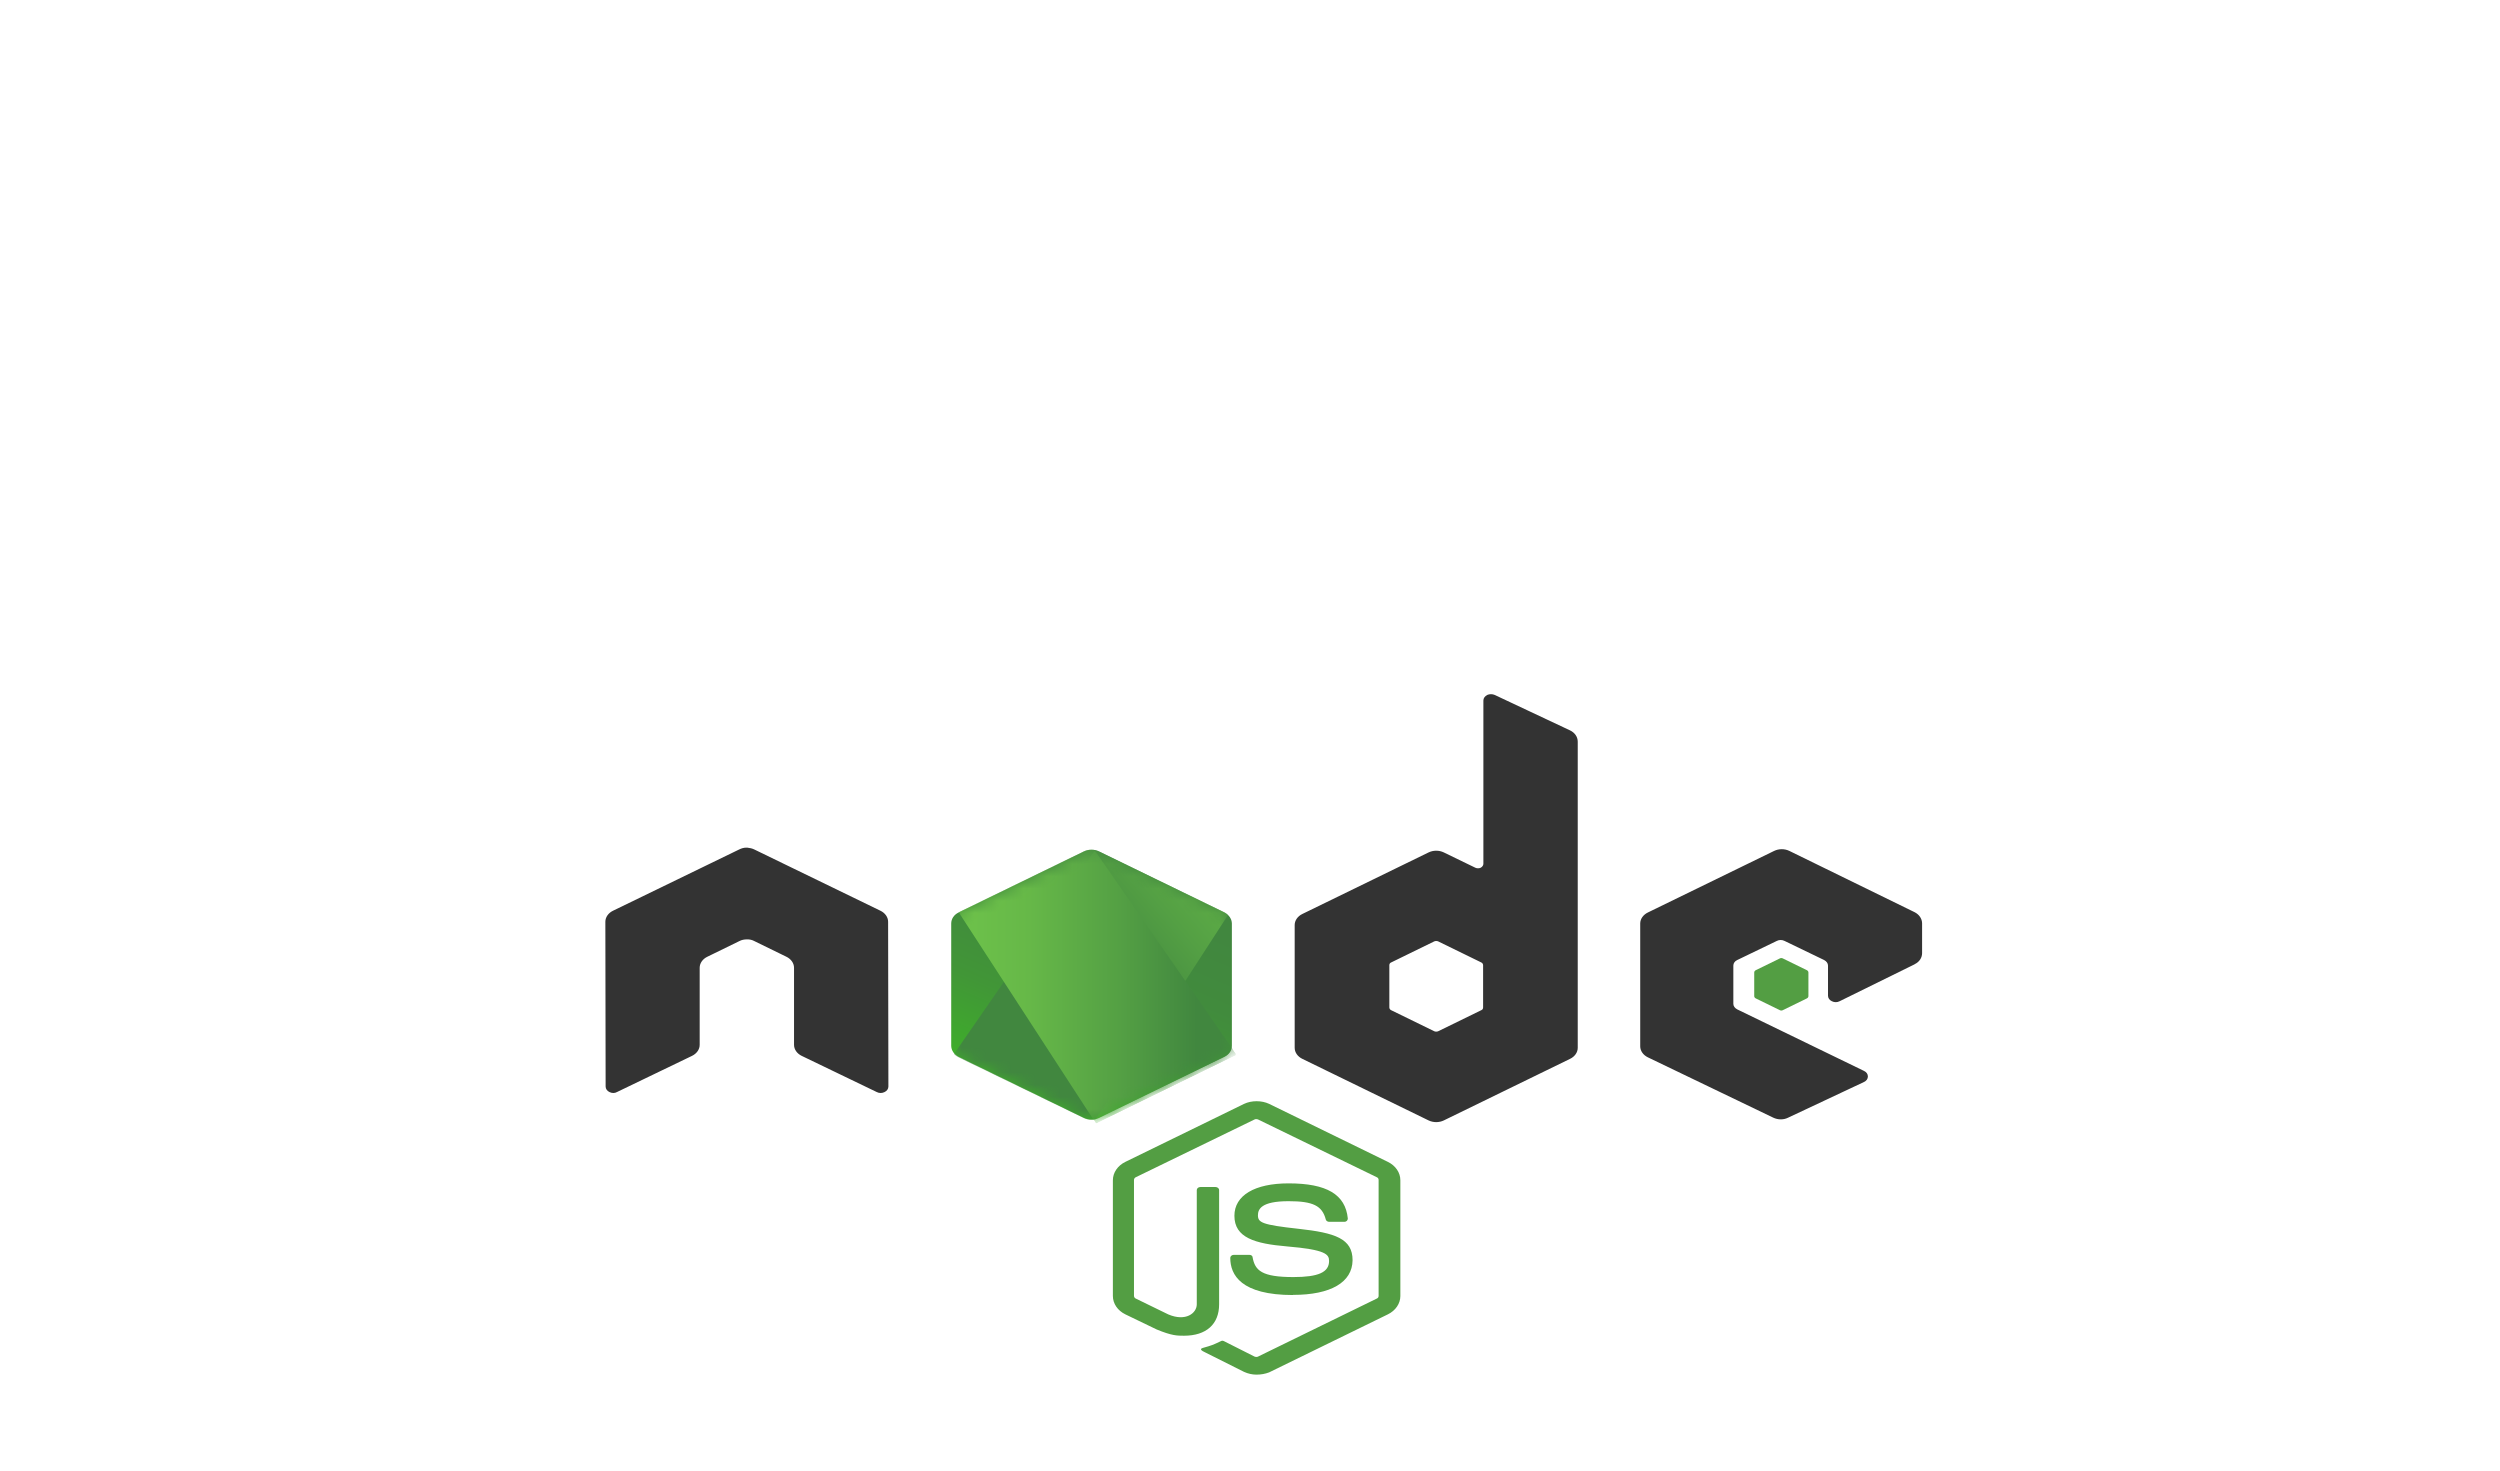 <svg width="204" height="120" viewBox="0 0 204 120" fill="none" xmlns="http://www.w3.org/2000/svg">
<g id="NodeJS" filter="url(#filter0_dddd_192_2456)">
<rect x="7" y="2.083" width="190" height="91.833" rx="8" fill="white"/>
<g id="Group">
<g id="Group_2">
<path id="Vector" d="M102.538 76.171C102.174 76.171 101.834 76.089 101.519 75.947L98.289 74.328C97.804 74.103 98.047 74.02 98.192 73.979C98.848 73.793 98.97 73.754 99.649 73.426C99.722 73.385 99.821 73.407 99.892 73.446L102.368 74.696C102.466 74.737 102.586 74.737 102.659 74.696L112.349 69.962C112.447 69.921 112.495 69.839 112.495 69.737V60.288C112.495 60.185 112.445 60.102 112.349 60.063L102.659 55.35C102.562 55.309 102.442 55.309 102.368 55.35L92.678 60.063C92.581 60.104 92.533 60.207 92.533 60.288V69.737C92.533 69.819 92.582 69.923 92.678 69.962L95.326 71.253C96.759 71.869 97.657 71.151 97.657 70.433V61.107C97.657 60.984 97.779 60.861 97.949 60.861H99.188C99.333 60.861 99.48 60.963 99.48 61.107V70.433C99.48 72.052 98.436 72.995 96.614 72.995C96.055 72.995 95.618 72.995 94.379 72.482L91.829 71.251C91.197 70.944 90.811 70.37 90.811 69.755V60.306C90.811 59.69 91.2 59.117 91.829 58.809L101.519 54.075C102.126 53.787 102.952 53.787 103.56 54.075L113.25 58.809C113.882 59.117 114.269 59.69 114.269 60.306V69.755C114.269 70.37 113.88 70.944 113.25 71.251L103.56 75.986C103.239 76.108 102.892 76.171 102.54 76.17L102.538 76.171ZM105.514 69.675C101.264 69.675 100.39 68.035 100.39 66.641C100.39 66.518 100.511 66.395 100.681 66.395H101.944C102.089 66.395 102.211 66.477 102.211 66.59C102.405 67.677 102.964 68.209 105.538 68.209C107.577 68.209 108.452 67.818 108.452 66.897C108.452 66.365 108.209 65.975 105.027 65.708C102.38 65.484 100.728 64.991 100.728 63.207C100.728 61.546 102.38 60.563 105.149 60.563C108.257 60.563 109.788 61.464 109.982 63.432C109.982 63.493 109.959 63.555 109.909 63.617C109.86 63.659 109.788 63.7 109.714 63.7H108.452C108.331 63.7 108.209 63.617 108.185 63.514C107.893 62.387 107.141 62.017 105.15 62.017C102.916 62.017 102.648 62.672 102.648 63.165C102.648 63.759 102.964 63.944 105.975 64.272C108.951 64.6 110.37 65.071 110.37 66.835C110.347 68.638 108.596 69.663 105.513 69.663L105.514 69.675Z" fill="#539E43"/>
<path id="Vector_2" d="M72.47 39.215C72.47 38.846 72.227 38.498 71.838 38.313L61.541 33.312C61.369 33.23 61.176 33.188 60.982 33.168H60.885C60.69 33.168 60.495 33.23 60.326 33.312L50.028 38.313C49.639 38.499 49.397 38.846 49.397 39.215L49.419 52.661C49.419 52.754 49.448 52.845 49.504 52.924C49.559 53.004 49.639 53.069 49.735 53.112C49.93 53.215 50.172 53.215 50.342 53.112L56.462 50.162C56.851 49.976 57.094 49.63 57.094 49.26V42.969C57.094 42.599 57.336 42.252 57.726 42.067L60.324 40.797C60.518 40.694 60.736 40.653 60.956 40.653C61.171 40.647 61.383 40.697 61.563 40.797L64.162 42.067C64.551 42.253 64.793 42.599 64.793 42.969V49.26C64.793 49.63 65.036 49.977 65.425 50.162L71.545 53.112C71.74 53.215 71.982 53.215 72.177 53.112C72.273 53.069 72.353 53.004 72.409 52.924C72.464 52.845 72.493 52.754 72.493 52.661L72.47 39.215ZM121.967 20.707C121.873 20.666 121.769 20.645 121.663 20.645C121.558 20.645 121.454 20.666 121.36 20.707C121.165 20.809 121.044 20.974 121.044 21.156V34.479C121.044 34.602 120.97 34.725 120.826 34.807C120.759 34.837 120.684 34.853 120.608 34.853C120.531 34.853 120.456 34.837 120.389 34.807L117.814 33.557C117.43 33.371 116.959 33.371 116.575 33.557L106.277 38.578C105.888 38.764 105.646 39.111 105.646 39.48V49.504C105.646 49.873 105.888 50.221 106.277 50.405L116.575 55.427C116.959 55.612 117.43 55.612 117.814 55.427L128.111 50.405C128.501 50.22 128.743 49.873 128.743 49.504V24.519C128.743 24.128 128.501 23.781 128.111 23.597L121.967 20.707ZM121.021 46.205C121.021 46.308 120.973 46.391 120.875 46.43L117.354 48.151C117.254 48.192 117.136 48.192 117.038 48.151L113.516 46.43C113.418 46.389 113.37 46.286 113.37 46.205V42.762C113.37 42.659 113.418 42.576 113.516 42.537L117.038 40.816C117.137 40.775 117.255 40.775 117.354 40.816L120.875 42.537C120.973 42.578 121.021 42.681 121.021 42.762V46.205ZM156.236 42.678C156.625 42.493 156.843 42.146 156.843 41.777V39.337C156.84 39.155 156.783 38.977 156.677 38.819C156.57 38.661 156.418 38.529 156.235 38.436L146.01 33.434C145.627 33.248 145.155 33.248 144.772 33.434L134.474 38.455C134.085 38.641 133.842 38.988 133.842 39.357V49.38C133.842 49.75 134.085 50.097 134.474 50.282L144.699 55.201C145.088 55.387 145.549 55.387 145.912 55.201L152.104 52.29C152.2 52.246 152.28 52.181 152.336 52.102C152.391 52.022 152.421 51.931 152.42 51.838C152.421 51.746 152.391 51.655 152.336 51.575C152.28 51.496 152.2 51.431 152.104 51.387L141.757 46.365C141.563 46.263 141.441 46.099 141.441 45.916V42.79C141.441 42.697 141.47 42.606 141.525 42.527C141.581 42.447 141.661 42.382 141.757 42.339L144.987 40.78C145.182 40.678 145.425 40.678 145.619 40.78L148.849 42.339C149.043 42.441 149.165 42.605 149.165 42.79V45.25C149.164 45.342 149.194 45.433 149.249 45.513C149.305 45.592 149.385 45.657 149.481 45.7C149.675 45.803 149.918 45.803 150.113 45.7L156.233 42.687L156.236 42.678Z" fill="#333333"/>
<path id="Vector_3" d="M145.235 42.207C145.308 42.166 145.404 42.166 145.477 42.207L147.446 43.17C147.519 43.211 147.567 43.273 147.567 43.356V45.282C147.567 45.319 147.556 45.356 147.535 45.388C147.514 45.42 147.483 45.447 147.446 45.467L145.477 46.43C145.404 46.471 145.308 46.471 145.235 46.43L143.266 45.467C143.229 45.447 143.198 45.42 143.177 45.388C143.155 45.356 143.144 45.319 143.145 45.282V43.356C143.145 43.273 143.193 43.212 143.266 43.17L145.235 42.207Z" fill="#539E43"/>
</g>
<g id="Group_3">
<path id="Vector_4" d="M89.689 33.476C89.305 33.29 88.834 33.29 88.45 33.476L78.226 38.456C77.837 38.642 77.619 38.989 77.619 39.358V49.341C77.622 49.523 77.679 49.701 77.785 49.859C77.892 50.017 78.044 50.149 78.227 50.242L88.451 55.223C88.835 55.408 89.306 55.408 89.69 55.223L99.914 50.242C100.304 50.057 100.521 49.71 100.521 49.341V39.358C100.519 39.176 100.461 38.998 100.355 38.84C100.249 38.682 100.096 38.55 99.913 38.456L89.689 33.476Z" fill="url(#paint0_linear_192_2456)"/>
<mask id="mask0_192_2456" style="mask-type:alpha" maskUnits="userSpaceOnUse" x="77" y="33" width="24" height="23">
<g id="K">
<path id="Vector_5" d="M89.689 33.476C89.305 33.29 88.834 33.29 88.45 33.476L78.226 38.456C77.837 38.642 77.619 38.989 77.619 39.358V49.341C77.622 49.523 77.679 49.701 77.785 49.859C77.892 50.017 78.044 50.149 78.227 50.242L88.451 55.223C88.835 55.408 89.306 55.408 89.69 55.223L99.914 50.242C100.304 50.057 100.521 49.71 100.521 49.341V39.358C100.519 39.176 100.461 38.998 100.355 38.84C100.249 38.682 100.096 38.55 99.913 38.456L89.689 33.476Z" fill="white"/>
</g>
</mask>
<g mask="url(#mask0_192_2456)">
<g id="Group_4">
<path id="Vector_6" d="M99.939 38.456L89.654 33.476C89.563 33.423 89.46 33.399 89.35 33.374L77.838 50.017C77.933 50.114 78.049 50.198 78.178 50.263L88.452 55.243C88.743 55.387 89.083 55.429 89.398 55.346L100.208 38.661C100.13 38.583 100.04 38.514 99.94 38.456H99.939Z" fill="url(#paint1_linear_192_2456)"/>
</g>
</g>
<mask id="mask1_192_2456" style="mask-type:alpha" maskUnits="userSpaceOnUse" x="77" y="33" width="24" height="23">
<g id="L">
<path id="Vector_7" d="M89.689 33.476C89.305 33.29 88.834 33.29 88.45 33.476L78.226 38.456C77.837 38.642 77.619 38.989 77.619 39.358V49.341C77.622 49.523 77.679 49.701 77.785 49.859C77.892 50.017 78.044 50.149 78.227 50.242L88.451 55.223C88.835 55.408 89.306 55.408 89.69 55.223L99.914 50.242C100.304 50.057 100.521 49.71 100.521 49.341V39.358C100.519 39.176 100.461 38.998 100.355 38.84C100.249 38.682 100.096 38.55 99.913 38.456L89.689 33.476Z" fill="white"/>
</g>
</mask>
<g mask="url(#mask1_192_2456)">
<g id="Group_5">
<path id="Vector_8" fill-rule="evenodd" clip-rule="evenodd" d="M99.963 50.242C100.255 50.099 100.474 49.852 100.57 49.588L89.3 33.355C89.008 33.314 88.694 33.335 88.426 33.478L78.227 38.437L89.228 55.368C89.388 55.345 89.543 55.304 89.689 55.245L99.963 50.242Z" fill="url(#paint2_linear_192_2456)"/>
<path id="Vector_9" d="M99.964 50.242L89.715 55.223C89.57 55.285 89.415 55.327 89.254 55.346L89.448 55.654L100.814 50.1V49.977L100.522 49.566C100.474 49.853 100.256 50.099 99.964 50.242Z" fill="url(#paint3_linear_192_2456)"/>
<path id="Vector_10" d="M99.964 50.242L89.715 55.223C89.57 55.285 89.415 55.327 89.254 55.346L89.448 55.654L100.814 50.1V49.977L100.522 49.566C100.474 49.853 100.256 50.099 99.964 50.242Z" fill="url(#paint4_linear_192_2456)"/>
</g>
</g>
</g>
</g>
</g>
<defs>
<filter id="filter0_dddd_192_2456" x="0" y="0.083" width="204" height="119.833" filterUnits="userSpaceOnUse" color-interpolation-filters="sRGB">
<feFlood flood-opacity="0" result="BackgroundImageFix"/>
<feColorMatrix in="SourceAlpha" type="matrix" values="0 0 0 0 0 0 0 0 0 0 0 0 0 0 0 0 0 0 127 0" result="hardAlpha"/>
<feOffset dy="1"/>
<feGaussianBlur stdDeviation="1.5"/>
<feColorMatrix type="matrix" values="0 0 0 0 0.114 0 0 0 0 0.243 0 0 0 0 0.447 0 0 0 0.04 0"/>
<feBlend mode="normal" in2="BackgroundImageFix" result="effect1_dropShadow_192_2456"/>
<feColorMatrix in="SourceAlpha" type="matrix" values="0 0 0 0 0 0 0 0 0 0 0 0 0 0 0 0 0 0 127 0" result="hardAlpha"/>
<feOffset dy="5"/>
<feGaussianBlur stdDeviation="2.5"/>
<feColorMatrix type="matrix" values="0 0 0 0 0.114 0 0 0 0 0.243 0 0 0 0 0.447 0 0 0 0.03 0"/>
<feBlend mode="normal" in2="effect1_dropShadow_192_2456" result="effect2_dropShadow_192_2456"/>
<feColorMatrix in="SourceAlpha" type="matrix" values="0 0 0 0 0 0 0 0 0 0 0 0 0 0 0 0 0 0 127 0" result="hardAlpha"/>
<feOffset dy="11"/>
<feGaussianBlur stdDeviation="3"/>
<feColorMatrix type="matrix" values="0 0 0 0 0.114 0 0 0 0 0.243 0 0 0 0 0.447 0 0 0 0.02 0"/>
<feBlend mode="normal" in2="effect2_dropShadow_192_2456" result="effect3_dropShadow_192_2456"/>
<feColorMatrix in="SourceAlpha" type="matrix" values="0 0 0 0 0 0 0 0 0 0 0 0 0 0 0 0 0 0 127 0" result="hardAlpha"/>
<feOffset dy="19"/>
<feGaussianBlur stdDeviation="3.5"/>
<feColorMatrix type="matrix" values="0 0 0 0 0.114 0 0 0 0 0.243 0 0 0 0 0.447 0 0 0 0.01 0"/>
<feBlend mode="normal" in2="effect3_dropShadow_192_2456" result="effect4_dropShadow_192_2456"/>
<feBlend mode="normal" in="SourceGraphic" in2="effect4_dropShadow_192_2456" result="shape"/>
</filter>
<linearGradient id="paint0_linear_192_2456" x1="92.352" y1="37.188" x2="85.532" y2="53.302" gradientUnits="userSpaceOnUse">
<stop stop-color="#41873F"/>
<stop offset="0.329" stop-color="#418B3D"/>
<stop offset="0.635" stop-color="#419637"/>
<stop offset="0.932" stop-color="#3FA92D"/>
<stop offset="1" stop-color="#3FAE2A"/>
</linearGradient>
<linearGradient id="paint1_linear_192_2456" x1="87.891" y1="45.519" x2="107.143" y2="29.04" gradientUnits="userSpaceOnUse">
<stop offset="0.138" stop-color="#41873F"/>
<stop offset="0.403" stop-color="#54A044"/>
<stop offset="0.714" stop-color="#66B848"/>
<stop offset="0.908" stop-color="#6CC04A"/>
</linearGradient>
<linearGradient id="paint2_linear_192_2456" x1="77.246" y1="44.351" x2="100.905" y2="44.351" gradientUnits="userSpaceOnUse">
<stop offset="0.092" stop-color="#6CC04A"/>
<stop offset="0.286" stop-color="#66B848"/>
<stop offset="0.597" stop-color="#54A044"/>
<stop offset="0.862" stop-color="#41873F"/>
</linearGradient>
<linearGradient id="paint3_linear_192_2456" x1="77.247" y1="52.627" x2="100.906" y2="52.627" gradientUnits="userSpaceOnUse">
<stop offset="0.092" stop-color="#6CC04A"/>
<stop offset="0.286" stop-color="#66B848"/>
<stop offset="0.597" stop-color="#54A044"/>
<stop offset="0.862" stop-color="#41873F"/>
</linearGradient>
<linearGradient id="paint4_linear_192_2456" x1="104.353" y1="46.561" x2="98.706" y2="59.907" gradientUnits="userSpaceOnUse">
<stop stop-color="#41873F"/>
<stop offset="0.329" stop-color="#418B3D"/>
<stop offset="0.635" stop-color="#419637"/>
<stop offset="0.932" stop-color="#3FA92D"/>
<stop offset="1" stop-color="#3FAE2A"/>
</linearGradient>
</defs>
</svg>

